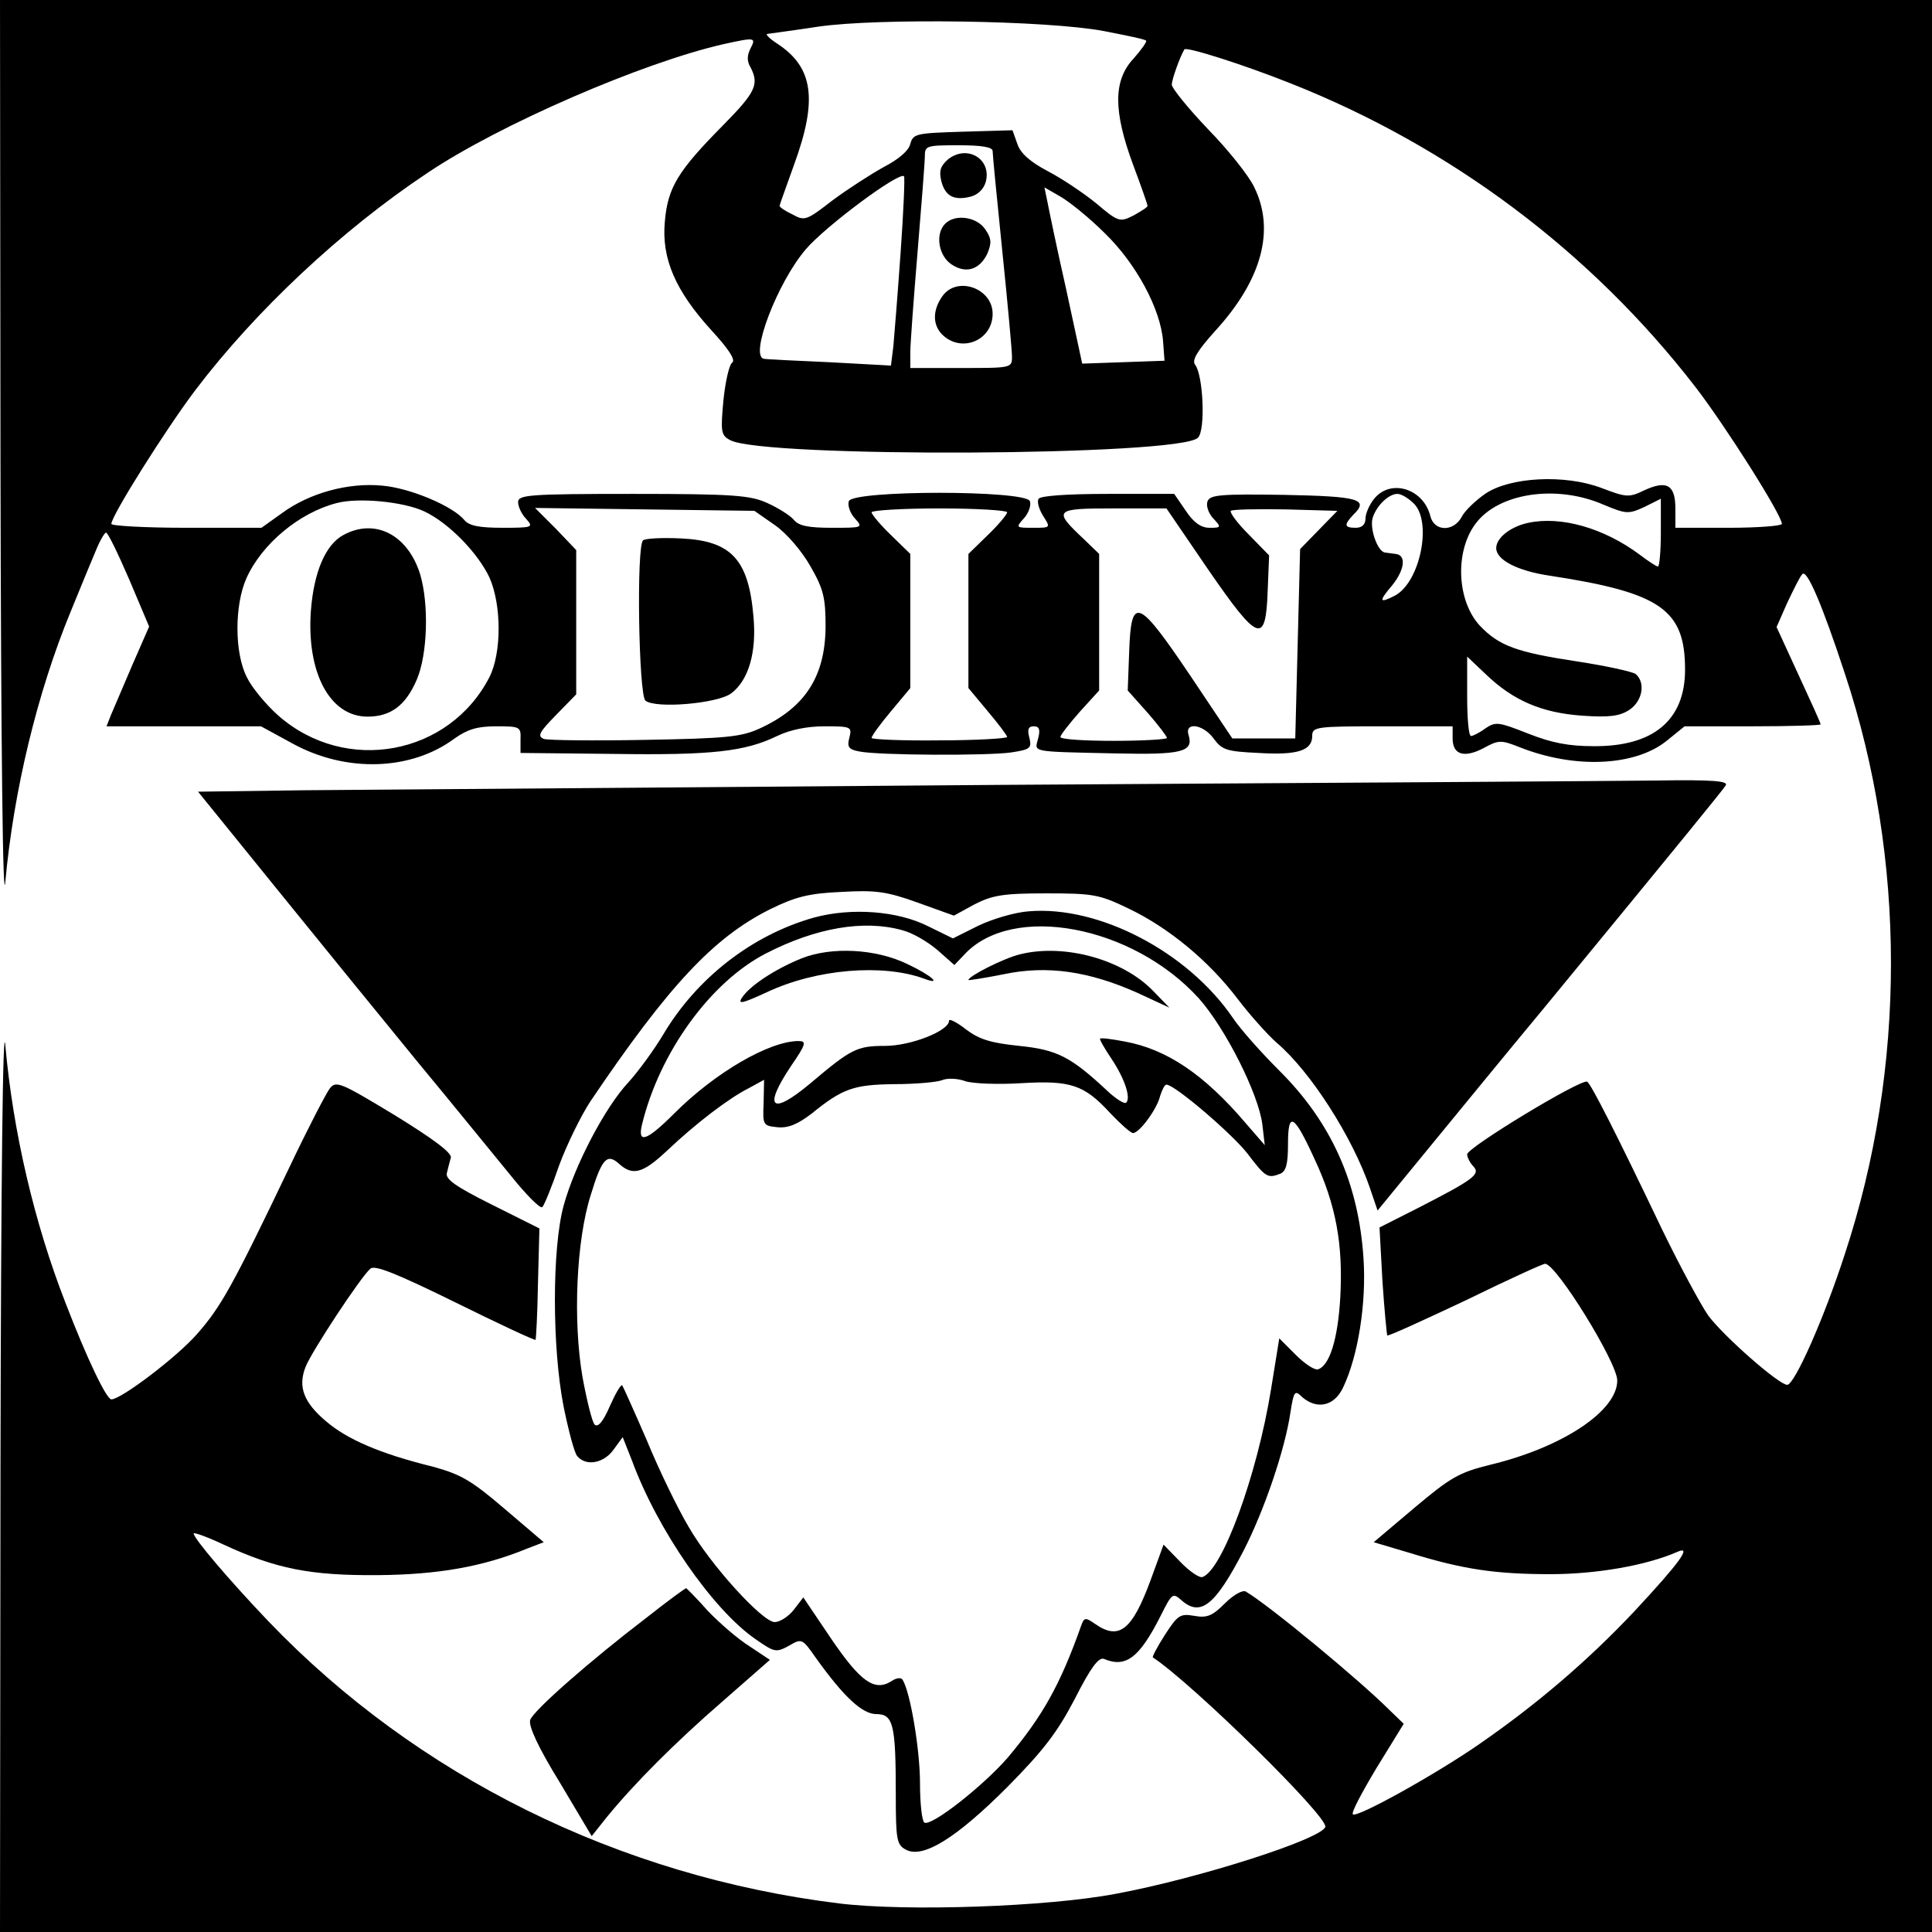 <?xml version="1.0" standalone="no"?>
<!DOCTYPE svg PUBLIC "-//W3C//DTD SVG 20010904//EN"
 "http://www.w3.org/TR/2001/REC-SVG-20010904/DTD/svg10.dtd">
<svg version="1.0" xmlns="http://www.w3.org/2000/svg"
 width="399pt" height="399pt" viewBox="0 0 399 399"
 preserveAspectRatio="xMidYMid meet">

<g transform="translate(0,399) scale(0.1,-0.1)"
fill="#000000" stroke="none">
<path d="M1 3033 c1 -594 5 -922 10 -864 17 187 66 391 135 558 20 49 43 105
52 126 8 20 18 37 21 37 4 0 25 -44 48 -97 l41 -97 -35 -80 c-19 -45 -39 -91
-44 -103 l-9 -23 160 0 159 0 66 -36 c110 -60 244 -56 334 11 27 19 47 25 86
25 49 0 51 -1 50 -27 l0 -28 193 -2 c203 -3 271 5 337 37 27 13 62 20 98 20
55 0 57 -1 51 -24 -5 -19 -1 -24 21 -28 39 -8 264 -9 313 -2 40 6 43 9 38 30
-5 18 -2 24 9 24 11 0 14 -6 9 -25 -7 -29 -20 -27 161 -31 135 -3 160 3 150
37 -10 29 30 24 52 -7 17 -23 27 -26 92 -29 81 -5 111 5 111 35 0 19 8 20 145
20 l145 0 0 -25 c0 -34 24 -41 64 -20 31 17 36 17 74 2 113 -45 238 -40 304
13 l37 30 140 0 c78 0 141 2 141 4 0 3 -21 49 -46 103 l-45 98 22 50 c13 27
26 54 31 59 9 12 40 -59 88 -205 127 -382 127 -814 0 -1199 -43 -133 -104
-270 -119 -270 -17 0 -131 100 -163 143 -16 23 -59 103 -95 177 -94 197 -147
301 -155 306 -12 7 -248 -136 -248 -150 0 -6 6 -18 13 -25 15 -16 0 -27 -111
-84 l-83 -42 6 -110 c4 -60 9 -111 10 -113 2 -2 74 31 161 72 86 42 160 76
165 76 23 0 149 -204 149 -241 0 -63 -113 -138 -262 -174 -65 -16 -82 -26
-157 -89 l-84 -71 74 -22 c110 -34 177 -44 291 -44 95 0 198 18 262 46 31 14
6 -21 -88 -122 -96 -102 -201 -192 -321 -275 -91 -63 -253 -153 -261 -145 -4
3 19 46 49 96 l56 91 -29 28 c-62 62 -248 216 -297 245 -6 4 -25 -6 -43 -24
-26 -26 -37 -31 -64 -26 -29 5 -34 1 -60 -39 -16 -25 -27 -46 -25 -47 82 -54
363 -330 356 -350 -8 -25 -260 -106 -432 -138 -141 -27 -433 -37 -572 -20
-455 56 -872 263 -1178 582 -83 87 -155 172 -155 182 0 3 28 -7 62 -23 108
-50 179 -64 318 -63 123 1 217 17 309 55 l34 13 -81 69 c-69 59 -90 71 -148
87 -110 27 -178 57 -221 94 -46 39 -58 71 -42 112 12 31 114 186 134 203 9 8
54 -10 176 -70 89 -44 164 -79 165 -77 1 1 4 53 5 116 l3 114 -98 49 c-76 38
-97 53 -93 66 2 9 6 23 8 31 3 10 -38 40 -116 88 -111 67 -121 72 -134 55 -7
-9 -45 -82 -83 -162 -119 -249 -142 -289 -191 -345 -42 -48 -157 -135 -177
-135 -10 0 -50 83 -95 200 -64 164 -108 352 -124 531 -5 58 -9 -272 -10 -868
l-1 -963 1995 0 1995 0 0 1995 0 1995 -1995 0 -1995 0 1 -957z m2278 893 c46
-9 86 -17 88 -20 2 -2 -10 -19 -26 -37 -42 -45 -42 -108 -1 -219 17 -45 30
-83 30 -85 0 -3 -13 -11 -29 -20 -28 -14 -31 -14 -77 25 -27 22 -72 52 -101
67 -36 19 -56 37 -62 56 l-10 28 -103 -3 c-96 -3 -102 -4 -108 -25 -3 -14 -24
-32 -55 -48 -27 -15 -75 -46 -106 -69 -53 -41 -57 -43 -82 -29 -15 7 -27 15
-27 18 0 2 14 40 30 85 49 134 40 201 -35 250 -17 11 -25 20 -20 20 6 1 53 7
105 15 124 18 471 13 589 -9z m-729 -36 c-7 -14 -8 -26 0 -39 18 -35 11 -51
-56 -119 -94 -95 -115 -129 -121 -200 -7 -76 22 -143 97 -225 35 -38 50 -61
42 -66 -6 -4 -14 -39 -18 -78 -6 -65 -5 -72 14 -82 69 -37 929 -33 966 5 16
15 11 130 -6 151 -7 9 5 29 42 70 96 105 124 208 80 297 -11 23 -53 76 -95
119 -41 43 -75 85 -75 92 0 11 17 58 26 73 4 6 121 -31 219 -70 331 -131 621
-348 837 -628 63 -82 178 -264 178 -282 0 -4 -49 -8 -110 -8 l-110 0 0 40 c0
49 -18 59 -65 37 -31 -15 -37 -14 -87 5 -76 29 -190 23 -241 -12 -20 -14 -42
-35 -48 -47 -17 -32 -57 -31 -65 1 -14 57 -82 78 -116 36 -10 -12 -18 -31 -18
-41 0 -12 -7 -19 -20 -19 -24 0 -25 6 -5 27 33 32 12 38 -144 41 -130 2 -152
0 -157 -13 -4 -9 2 -25 11 -35 18 -19 17 -20 -7 -20 -18 0 -33 11 -49 35 l-24
35 -137 0 c-84 0 -139 -4 -143 -10 -4 -6 1 -22 9 -35 16 -25 16 -25 -20 -25
-36 0 -37 0 -19 20 9 10 15 26 12 35 -9 23 -365 23 -374 0 -3 -9 3 -25 12 -35
18 -20 17 -20 -47 -20 -49 0 -69 4 -79 17 -8 9 -32 24 -54 34 -35 16 -69 19
-277 19 -216 0 -238 -2 -238 -17 0 -9 7 -25 17 -35 15 -17 13 -18 -49 -18 -48
0 -69 4 -79 16 -24 29 -112 66 -169 71 -70 7 -151 -15 -208 -57 l-42 -30 -155
0 c-85 0 -155 4 -155 8 0 17 114 198 174 277 123 162 300 329 479 448 147 99
444 228 612 266 64 14 67 14 55 -9z m500 -212 c0 -7 9 -100 20 -207 11 -107
20 -205 20 -218 0 -23 -2 -23 -105 -23 l-105 0 0 33 c0 17 7 111 15 207 8 96
15 185 15 198 0 21 4 22 70 22 49 0 70 -4 70 -12z m-190 -209 c-6 -85 -13
-172 -15 -194 l-5 -40 -128 7 c-70 3 -130 6 -134 7 -31 4 27 157 86 226 41 48
193 161 203 151 2 -2 -1 -73 -7 -157z m422 39 c64 -62 115 -156 120 -223 l3
-40 -85 -3 -85 -3 -33 153 c-19 84 -36 166 -39 182 l-6 29 33 -19 c19 -11 60
-44 92 -76z m638 -558 c38 -38 13 -162 -39 -190 -33 -17 -34 -12 -6 21 26 32
30 63 7 65 -6 1 -17 2 -22 3 -15 2 -32 50 -25 72 8 25 33 49 51 49 8 0 23 -9
34 -20z m391 -2 c48 -20 52 -20 85 -5 l34 17 0 -70 c0 -39 -3 -70 -6 -70 -3 0
-20 11 -37 24 -75 56 -164 81 -232 66 -36 -8 -65 -31 -65 -52 0 -24 43 -47
111 -57 229 -35 279 -70 279 -194 0 -104 -65 -159 -189 -158 -52 0 -87 7 -135
26 -61 24 -67 25 -88 11 -12 -9 -26 -16 -30 -16 -5 0 -8 37 -8 82 l0 82 38
-36 c57 -55 116 -80 199 -86 57 -4 78 -1 98 12 27 18 34 56 13 74 -7 5 -62 17
-121 26 -125 19 -161 32 -201 74 -47 51 -52 152 -9 210 47 64 167 82 264 40z
m-2435 -14 c51 -24 111 -86 135 -137 25 -57 25 -155 0 -205 -83 -162 -297
-202 -436 -80 -25 22 -55 58 -65 79 -26 50 -26 149 -1 205 32 71 109 135 186
155 45 12 138 3 181 -17z m725 -29 c24 -17 55 -53 73 -85 27 -47 31 -65 31
-125 -1 -102 -42 -166 -135 -209 -39 -18 -69 -21 -238 -24 -105 -2 -200 -1
-209 2 -14 6 -9 14 25 49 l42 43 0 149 0 149 -42 44 -43 43 227 -3 226 -3 43
-30z m479 27 c0 -4 -18 -26 -40 -47 l-40 -39 0 -139 0 -138 40 -48 c22 -26 40
-50 40 -53 0 -3 -63 -7 -140 -7 -77 -1 -140 2 -140 5 0 4 18 29 40 55 l40 48
0 138 0 139 -40 39 c-22 21 -40 43 -40 47 0 4 63 8 140 8 77 0 140 -4 140 -8z
m415 -118 c104 -151 119 -156 123 -45 l3 74 -42 43 c-24 24 -40 46 -37 49 3 3
54 4 113 3 l107 -3 -39 -40 -38 -39 -5 -196 -5 -195 -65 0 -65 0 -87 130
c-108 160 -122 166 -126 49 l-3 -80 41 -46 c22 -25 40 -49 40 -52 0 -3 -49 -6
-110 -6 -60 0 -110 3 -110 8 0 4 18 27 40 52 l40 44 0 141 0 141 -31 30 c-65
61 -62 64 60 64 l110 0 86 -126z"/>
<path d="M1958 3661 c-16 -14 -19 -24 -14 -45 8 -31 26 -41 61 -32 15 4 27 16
31 31 12 47 -39 77 -78 46z"/>
<path d="M1952 3528 c-21 -21 -14 -66 13 -84 30 -20 58 -11 74 22 9 22 9 31
-4 50 -17 26 -62 33 -83 12z"/>
<path d="M1946 3378 c-21 -30 -20 -61 2 -81 40 -36 102 -9 102 45 0 53 -74 79
-104 36z"/>
<path d="M709 2885 c-37 -20 -61 -77 -67 -157 -9 -127 39 -218 117 -218 48 0
79 23 102 77 22 52 25 154 7 216 -25 82 -93 118 -159 82z"/>
<path d="M1328 2874 c-14 -13 -9 -320 5 -331 21 -17 149 -6 177 15 36 27 53
85 46 159 -10 118 -46 156 -149 161 -40 2 -75 0 -79 -4z"/>
<path d="M2060 2369 c-663 -5 -1305 -10 -1428 -11 l-223 -3 162 -200 c89 -110
221 -272 293 -360 73 -88 158 -193 191 -233 32 -40 61 -69 65 -65 4 4 20 43
35 87 16 43 45 102 64 131 162 240 255 339 371 397 53 26 80 33 148 36 70 4
93 1 157 -22 l75 -27 42 23 c37 19 59 23 148 23 97 0 110 -2 170 -31 84 -40
167 -109 226 -187 26 -34 62 -74 80 -90 70 -59 157 -195 193 -300 l16 -47 100
122 c92 112 149 182 246 299 282 343 366 446 373 457 6 9 -26 12 -146 10 -84
-1 -695 -5 -1358 -9z"/>
<path d="M1681 2095 c-128 -36 -242 -125 -311 -241 -19 -32 -52 -77 -72 -99
-48 -51 -111 -171 -134 -255 -24 -88 -24 -293 0 -415 10 -49 22 -95 28 -102
18 -22 55 -15 75 13 l19 26 19 -48 c53 -144 167 -308 255 -369 40 -28 43 -28
69 -14 27 16 28 15 56 -25 58 -81 96 -116 125 -116 35 0 40 -22 40 -166 0 -94
2 -104 21 -114 35 -19 104 24 209 129 76 77 104 114 140 183 33 65 49 86 60
82 45 -19 73 2 117 89 23 46 25 48 42 33 40 -36 70 -13 130 103 42 82 85 208
96 284 7 44 9 47 24 32 31 -27 67 -19 85 20 31 65 48 174 42 265 -10 157 -67
283 -175 390 -36 36 -79 84 -95 108 -93 136 -276 232 -421 220 -29 -2 -76 -16
-105 -30 l-52 -26 -51 25 c-63 32 -159 39 -236 18z m182 -26 c21 -5 53 -24 73
-41 l35 -31 20 21 c99 108 348 61 485 -90 55 -62 123 -197 131 -260 l5 -43
-39 45 c-86 101 -163 153 -250 169 -26 5 -49 8 -51 6 -2 -1 9 -20 23 -41 27
-40 41 -81 31 -91 -3 -4 -21 7 -39 24 -76 71 -104 85 -182 93 -58 6 -82 13
-110 34 -19 15 -35 23 -35 18 0 -21 -79 -52 -132 -52 -58 0 -70 -6 -154 -77
-81 -68 -99 -52 -40 36 31 45 32 51 15 51 -60 0 -172 -65 -256 -149 -58 -58
-77 -64 -67 -23 36 148 141 294 256 353 103 53 202 70 281 48z m246 -316 c102
6 130 -3 184 -62 21 -22 42 -41 47 -41 13 0 50 50 56 77 4 12 9 23 13 23 17 0
135 -101 167 -142 38 -50 42 -52 68 -42 12 5 16 20 16 61 0 69 12 63 55 -31
44 -94 59 -176 53 -285 -5 -87 -22 -141 -46 -149 -7 -2 -27 11 -46 30 l-34 34
-17 -105 c-29 -179 -101 -375 -142 -388 -6 -2 -27 12 -46 32 l-34 35 -27 -74
c-38 -103 -65 -124 -114 -90 -20 14 -23 14 -29 -3 -44 -124 -80 -187 -151
-272 -51 -59 -159 -144 -173 -135 -5 3 -9 40 -9 82 0 68 -20 188 -36 213 -3 5
-13 4 -23 -3 -35 -22 -64 -1 -124 87 l-58 86 -20 -26 c-11 -14 -29 -25 -39
-25 -25 0 -132 117 -178 197 -22 37 -61 117 -86 178 -26 60 -49 111 -51 114
-3 2 -14 -17 -26 -44 -13 -30 -24 -44 -31 -37 -5 5 -16 49 -25 98 -20 116 -13
282 17 376 23 76 34 87 59 64 28 -25 49 -19 99 28 58 55 127 108 169 129 l31
17 -1 -48 c-2 -46 -1 -47 29 -50 22 -2 41 6 70 28 64 52 87 60 171 61 43 0 87
4 98 8 11 5 33 4 49 -2 16 -5 67 -7 115 -4z"/>
<path d="M1656 2011 c-57 -23 -109 -58 -124 -82 -9 -14 2 -11 52 12 102 48
239 59 324 28 40 -15 15 7 -34 30 -66 32 -157 36 -218 12z"/>
<path d="M2106 2019 c-33 -8 -106 -45 -106 -53 0 -1 33 4 73 12 90 19 176 6
275 -38 l67 -31 -34 35 c-63 65 -184 98 -275 75z"/>
<path d="M1335 649 c-114 -87 -233 -191 -240 -211 -4 -12 16 -56 61 -129 l66
-111 31 39 c58 71 142 155 240 240 l97 85 -42 28 c-24 15 -62 48 -86 73 -23
26 -44 47 -45 47 -2 0 -39 -27 -82 -61z"/>
</g>
</svg>
